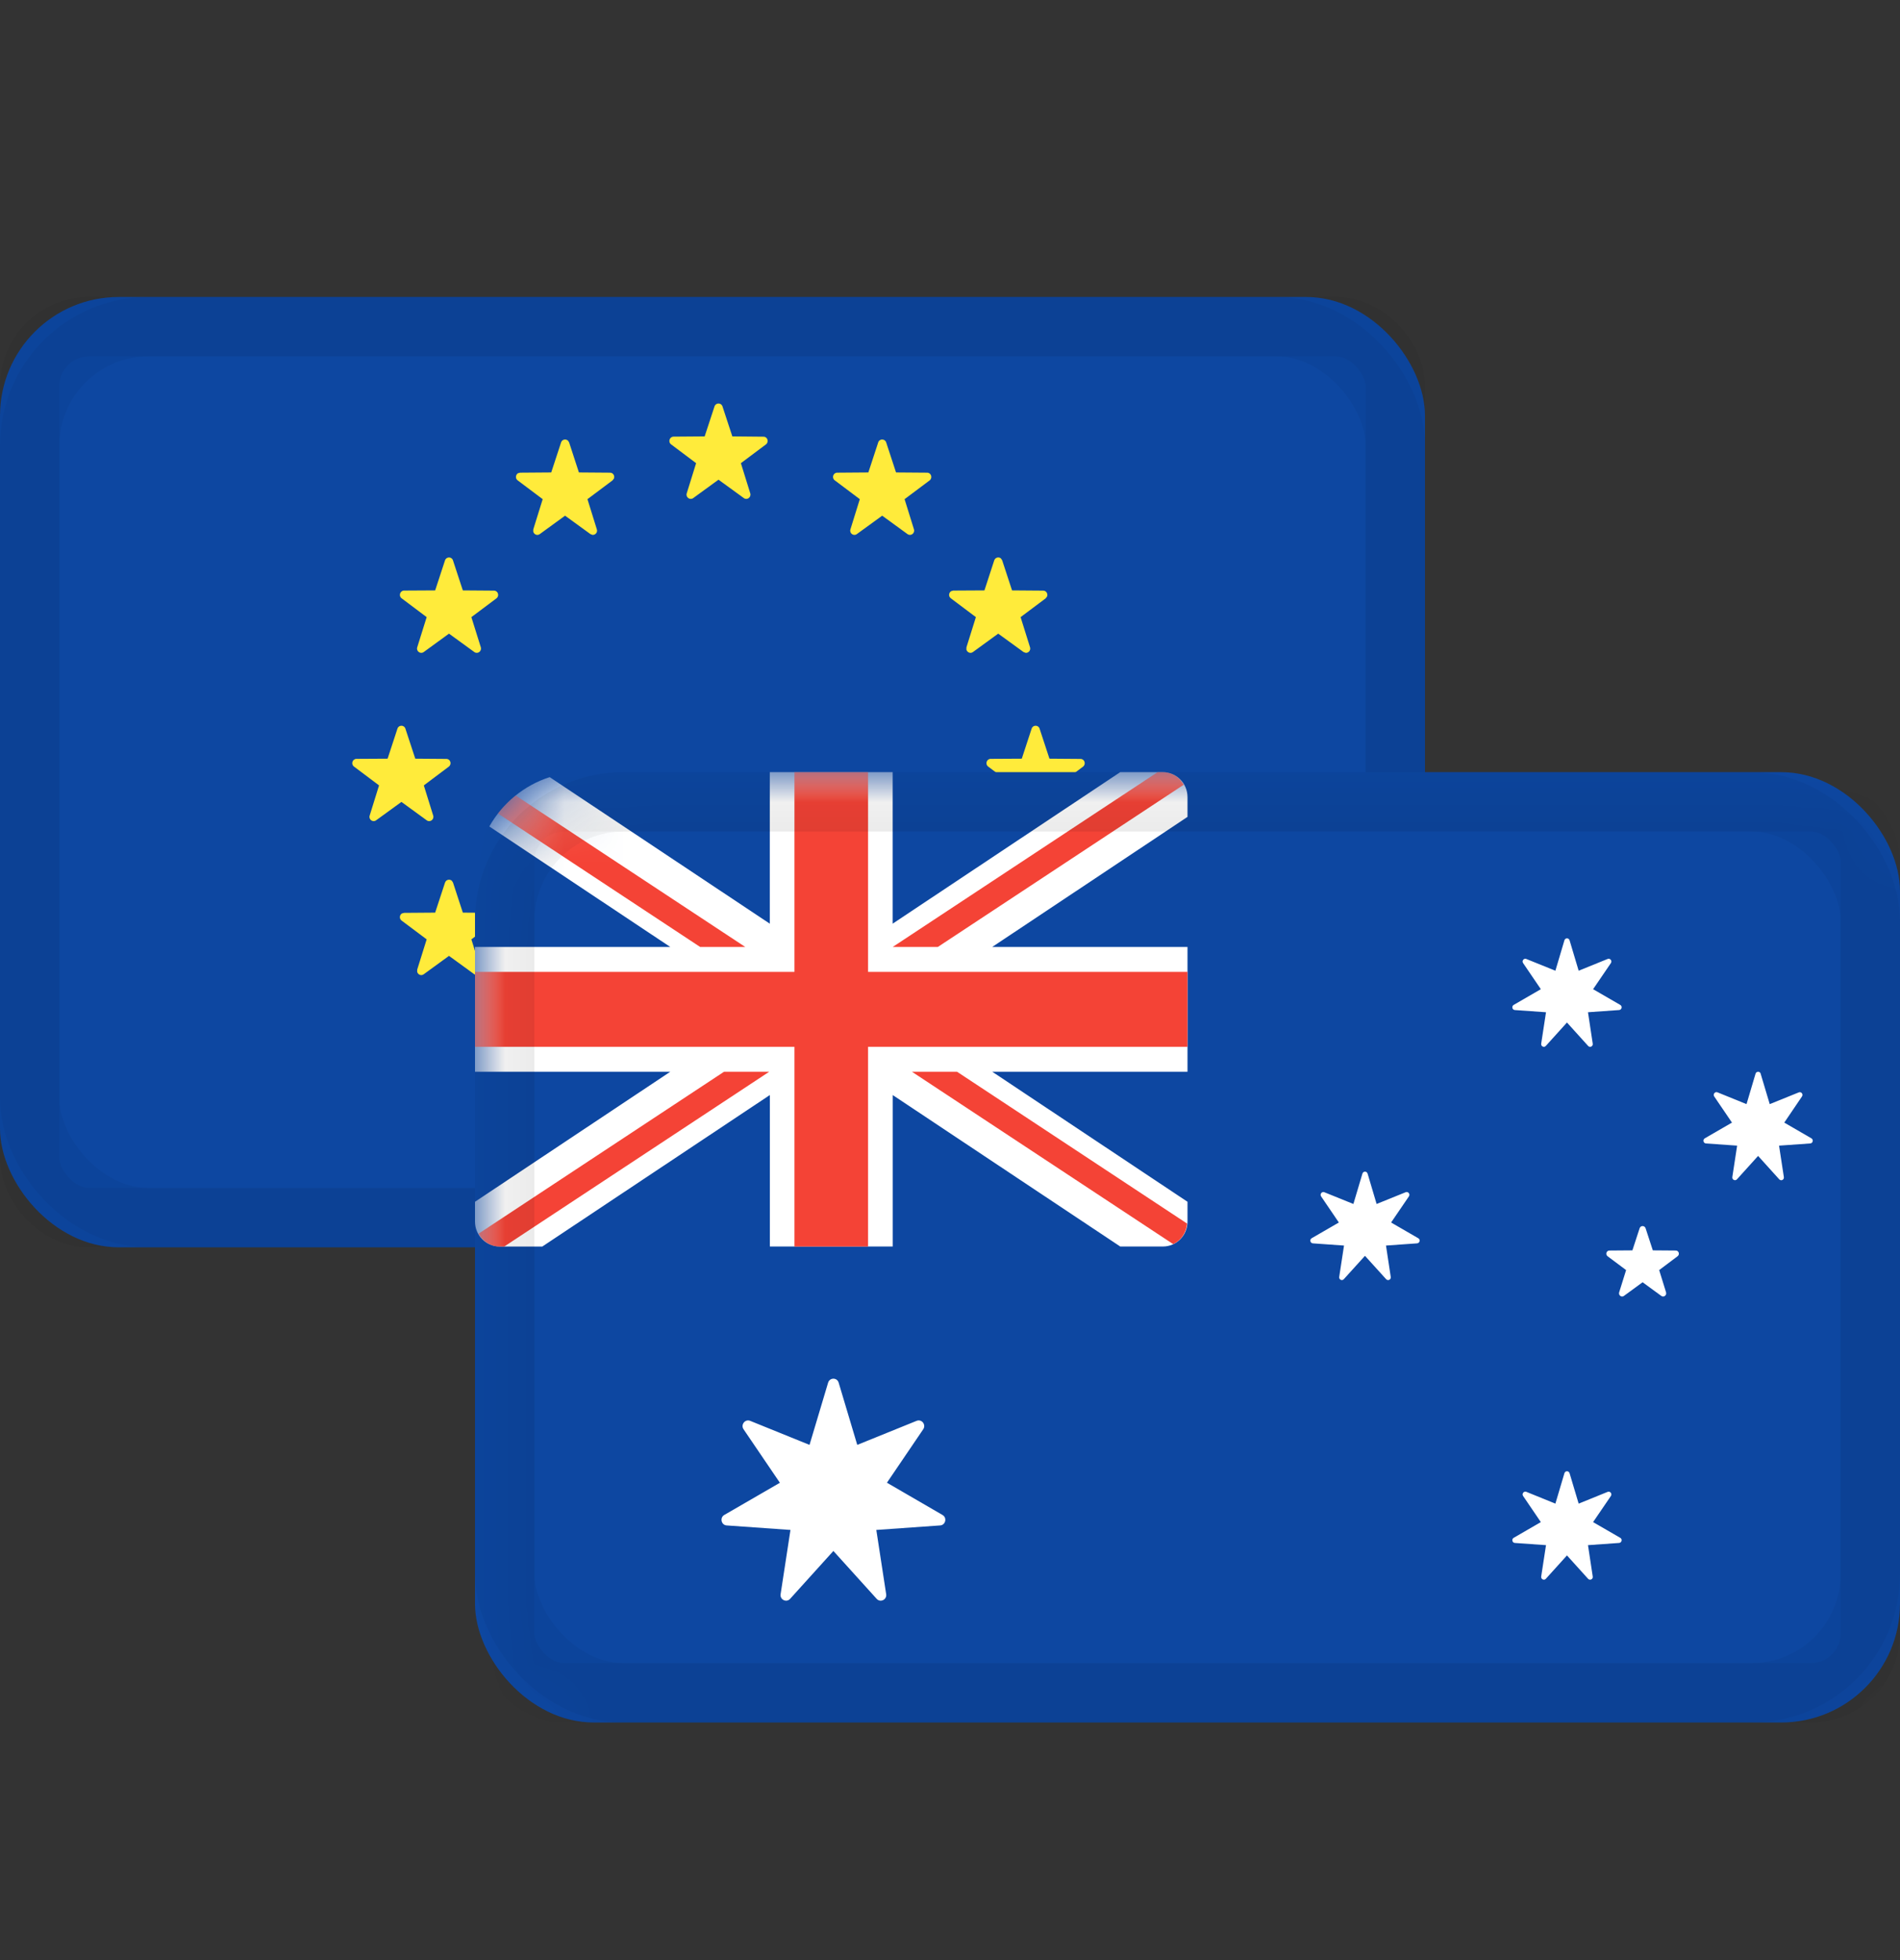 <svg xmlns="http://www.w3.org/2000/svg" xmlns:xlink="http://www.w3.org/1999/xlink" width="32" height="33" viewBox="0 0 32 33">
    <rect x="0" y="0" width="32" height="33" fill="#333333" stroke="none"/>
    <defs>
        <rect id="euraudprefix__a" width="24" height="16" x="0" y="0" rx="2"/>
    </defs>
    <g fill="none" fill-rule="evenodd" transform="translate(0 5)">
        <g fill-rule="nonzero">
            <rect width="24" height="16" fill="#0D47A1" rx="2"/>
            <path fill="#FFEB3B" d="M12.168 12.693l.166.505.525.004c.068 0 .096.089.041.13l-.422.316.158.508c.02.066-.053.12-.108.08l-.427-.31-.426.31c-.056.04-.13-.014-.109-.08l.158-.508-.422-.316c-.054-.041-.026-.13.042-.13l.524-.004.166-.505c.022-.066.113-.066.134 0zm-2.584-.848l.166.506.525.004c.067 0 .096.088.041.13l-.422.316.158.508c.02.066-.053.12-.108.08l-.427-.31-.426.31c-.056.04-.13-.014-.109-.08l.158-.508-.422-.317c-.054-.04-.026-.129.042-.13l.524-.003.166-.506c.022-.065.113-.065.134 0zm5.207 0c.021-.065.112-.065.134 0l.166.506.524.004c.068 0 .096.088.041.13l-.421.316.158.508c.02.066-.053.12-.109.08l-.426-.31-.427.31c-.055.04-.129-.014-.108-.08l.158-.508-.422-.317c-.055-.04-.027-.129.041-.13l.525-.003.166-.506zM16.88 9.86l.165.505.525.004c.068 0 .096.089.041.13l-.422.316.159.508c.02.066-.054.12-.109.08l-.427-.31-.426.31c-.055.04-.13-.014-.109-.08l.159-.508-.422-.316c-.055-.041-.027-.13.041-.13l.525-.004.165-.505c.022-.066.113-.066.135 0zm-9.27-.032l.02.032.165.505.525.004c.054 0 .083.057.064.1l-.023.03-.422.316.159.508c.016.053-.028.098-.075.093l-.034-.013-.427-.31-.426.31c-.044.032-.1.004-.11-.043l.001-.037.159-.508-.422-.316c-.044-.033-.035-.096.005-.12l.036-.01.524-.004.166-.505c.018-.053.08-.063.114-.032zm9.899-2.56l.166.505.524.004c.068 0 .096.088.042.13l-.422.316.158.508c.02.066-.053.12-.109.08l-.426-.31-.427.31c-.055.04-.129-.014-.108-.08l.158-.508-.422-.317c-.055-.04-.027-.129.041-.13l.525-.003.166-.506c.021-.065.112-.065.134 0zm-10.681 0l.166.505.524.004c.068 0 .096.088.041.13l-.421.316.158.508c.02.066-.053.12-.109.08l-.426-.31-.427.31c-.055.04-.129-.014-.108-.08l.158-.508-.422-.317c-.055-.04-.027-.129.041-.13l.525-.003.166-.506c.021-.065.112-.065.134 0zm.801-2.834l.166.506.525.004c.068 0 .096.088.041.13l-.422.316.159.508c.02.065-.054.12-.109.08l-.427-.31-.426.31c-.055.04-.13-.015-.109-.08l.159-.508-.422-.317c-.055-.04-.027-.129.041-.13l.524-.003.166-.506c.022-.065.113-.065.134 0zm9.23-.031l.02.031.166.506.525.004c.054 0 .083.057.064.1l-.023.03-.422.316.159.508c.016.052-.028.098-.074.093l-.035-.013-.427-.31-.426.31c-.044.032-.1.003-.11-.043l.001-.037.159-.508-.422-.317c-.044-.033-.035-.095.005-.12l.036-.01.525-.003.165-.506c.018-.052.08-.063.114-.031zm-1.934-1.955l.166.506.524.004c.068 0 .096.088.042.13l-.422.316.158.508c.02.066-.053.12-.109.08l-.426-.31-.427.31c-.055.04-.129-.014-.108-.08l.158-.508-.422-.317c-.055-.04-.027-.129.041-.129l.525-.004.166-.506c.021-.065.112-.065.134 0zm-5.36-.031l.02.031.165.506.525.004c.054 0 .083.057.064.1l-.023.03-.422.316.158.508c.017.052-.027.098-.074.093l-.034-.013-.427-.31-.426.31c-.045.032-.1.004-.11-.043l.001-.037.158-.508-.422-.317c-.043-.032-.034-.095.006-.12l.036-.009.524-.004.166-.506c.017-.052.079-.062.114-.031zm2.603-.575l.166.505.525.005c.068 0 .096.088.041.13l-.422.316.158.508c.02.065-.053.12-.108.08l-.427-.31-.426.31c-.056.04-.13-.015-.109-.08l.158-.508-.422-.317c-.054-.04-.026-.129.042-.13l.524-.004.166-.505c.022-.065.113-.065.134 0z"/>
            <rect width="23" height="15" x=".5" y=".5" stroke="#000" stroke-opacity=".04" rx="1"/>
        </g>
        <rect width="23" height="15" x=".5" y=".5" stroke="#000" stroke-opacity=".04" rx="2"/>
        <g transform="translate(8 8)">
            <mask id="euraudprefix__b" fill="#fff">
                <use xlink:href="#euraudprefix__a"/>
            </mask>
            <use fill="#0D47A1" fill-rule="nonzero" xlink:href="#euraudprefix__a"/>
            <path fill="#FFF" fill-rule="nonzero" d="M.414 7.987h.719l3.833-2.551v2.55h2.069v-2.55l3.832 2.55h.72c.228 0 .413-.187.413-.42v-.333L8.712 5.044H12V2.943H8.711L12 .753V.42c0-.232-.185-.42-.414-.42h-.719L7.034 2.551V0H4.965v2.551L1.258.084C.825.222.464.522.241.914l3.048 2.029H0v2.101h3.289L0 7.233v.333c0 .233.185.42.414.42zM6.125 10.279l.313 1.047 1-.405c.086-.034.163.065.111.142l-.611.9.936.543c.08.046.052.17-.04.176l-1.075.076.166 1.082c.014.092-.098.147-.16.078l-.729-.806-.729.806c-.062.069-.174.014-.16-.078l.166-1.082-1.075-.076c-.091-.006-.119-.13-.04-.176l.937-.542-.612-.901c-.052-.077.026-.176.111-.142l1 .405.313-1.047c.027-.09.152-.09.178 0zm12.31 1.524l.153.512.488-.198c.042-.017.08.031.055.069l-.3.44.458.265c.039.022.025.083-.02.086l-.524.037.08.528c.008.045-.047.072-.078.039l-.356-.394-.356.394c-.03.033-.085.006-.078-.039l.081-.528-.525-.037c-.045-.003-.058-.064-.02-.086l.458-.265-.299-.44c-.025-.038.013-.086.054-.07l.49.199.152-.512c.013-.044.074-.044.087 0zm1.18-4.125c.016-.048.083-.048.1 0l.122.373.387.003c.05 0 .071.065.03.096l-.31.233.116.375c.015.049-.04.09-.08.06l-.315-.23-.315.23c-.04.03-.095-.011-.08-.06l.117-.375-.312-.233c-.04-.03-.02-.095.03-.096l.388-.003.122-.373zm-4.582-.92l.152.512.49-.198c.041-.016.08.032.054.07l-.3.44.458.265c.039.022.025.082-.02.086l-.524.037.08.528c.008.045-.047.072-.078.038l-.356-.393-.356.393c-.03.034-.085.007-.078-.038l.081-.528-.525-.037c-.045-.004-.058-.064-.02-.086l.458-.265-.299-.44c-.025-.038.013-.086.054-.07l.49.198.152-.511c.013-.044.074-.044.087 0zm6.62-1.681l.153.512.49-.198c.04-.017.079.031.053.069l-.298.44.457.265c.039.023.025.083-.02.086l-.525.037.081.529c.007.045-.047.072-.078.038l-.356-.394-.356.394c-.03.033-.085.007-.078-.038l.081-.529-.525-.037c-.045-.003-.058-.063-.02-.086l.458-.265-.299-.44c-.025-.038.013-.086.054-.07l.49.199.152-.512c.013-.044.074-.044.087 0zm-3.218-2.246l.153.512.488-.198c.042-.017.08.031.055.069l-.3.44.458.265c.039.023.025.083-.02.086l-.524.037.08.529c.008.045-.047.072-.078.038l-.356-.394-.356.394c-.03.034-.085.007-.078-.038l.081-.529-.525-.037c-.045-.003-.058-.063-.02-.086l.458-.265-.299-.44c-.025-.038.013-.086.054-.069l.49.198.152-.512c.013-.044.074-.044.087 0z" mask="url(#euraudprefix__b)"/>
            <path fill="#F44336" fill-rule="nonzero" d="M6.62 0v3.363H12v1.261H6.62v3.363H5.38V4.624H0V3.363h5.38V0h1.24zM4.955 5.044L.492 7.987H.414c-.123 0-.23-.057-.305-.145l-.05-.071 4.135-2.727h.76zm3.164 0L11.993 7.6c-.012.154-.102.284-.234.346l-4.4-2.902h.76zM.685.393l3.867 2.55h-.76L.386.696C.473.584.574.482.685.393zM11.586 0c.122 0 .227.056.301.141l.05.07-4.142 2.732h-.76L11.496 0h.09z" mask="url(#euraudprefix__b)"/>
            <rect width="23" height="15" x=".5" y=".5" fill-rule="nonzero" stroke="#000" stroke-opacity=".04" mask="url(#euraudprefix__b)" rx="1"/>
        </g>
        <rect width="23" height="15" x="8.5" y="8.5" stroke="#000" stroke-opacity=".04" rx="2"/>
    </g>
</svg>
